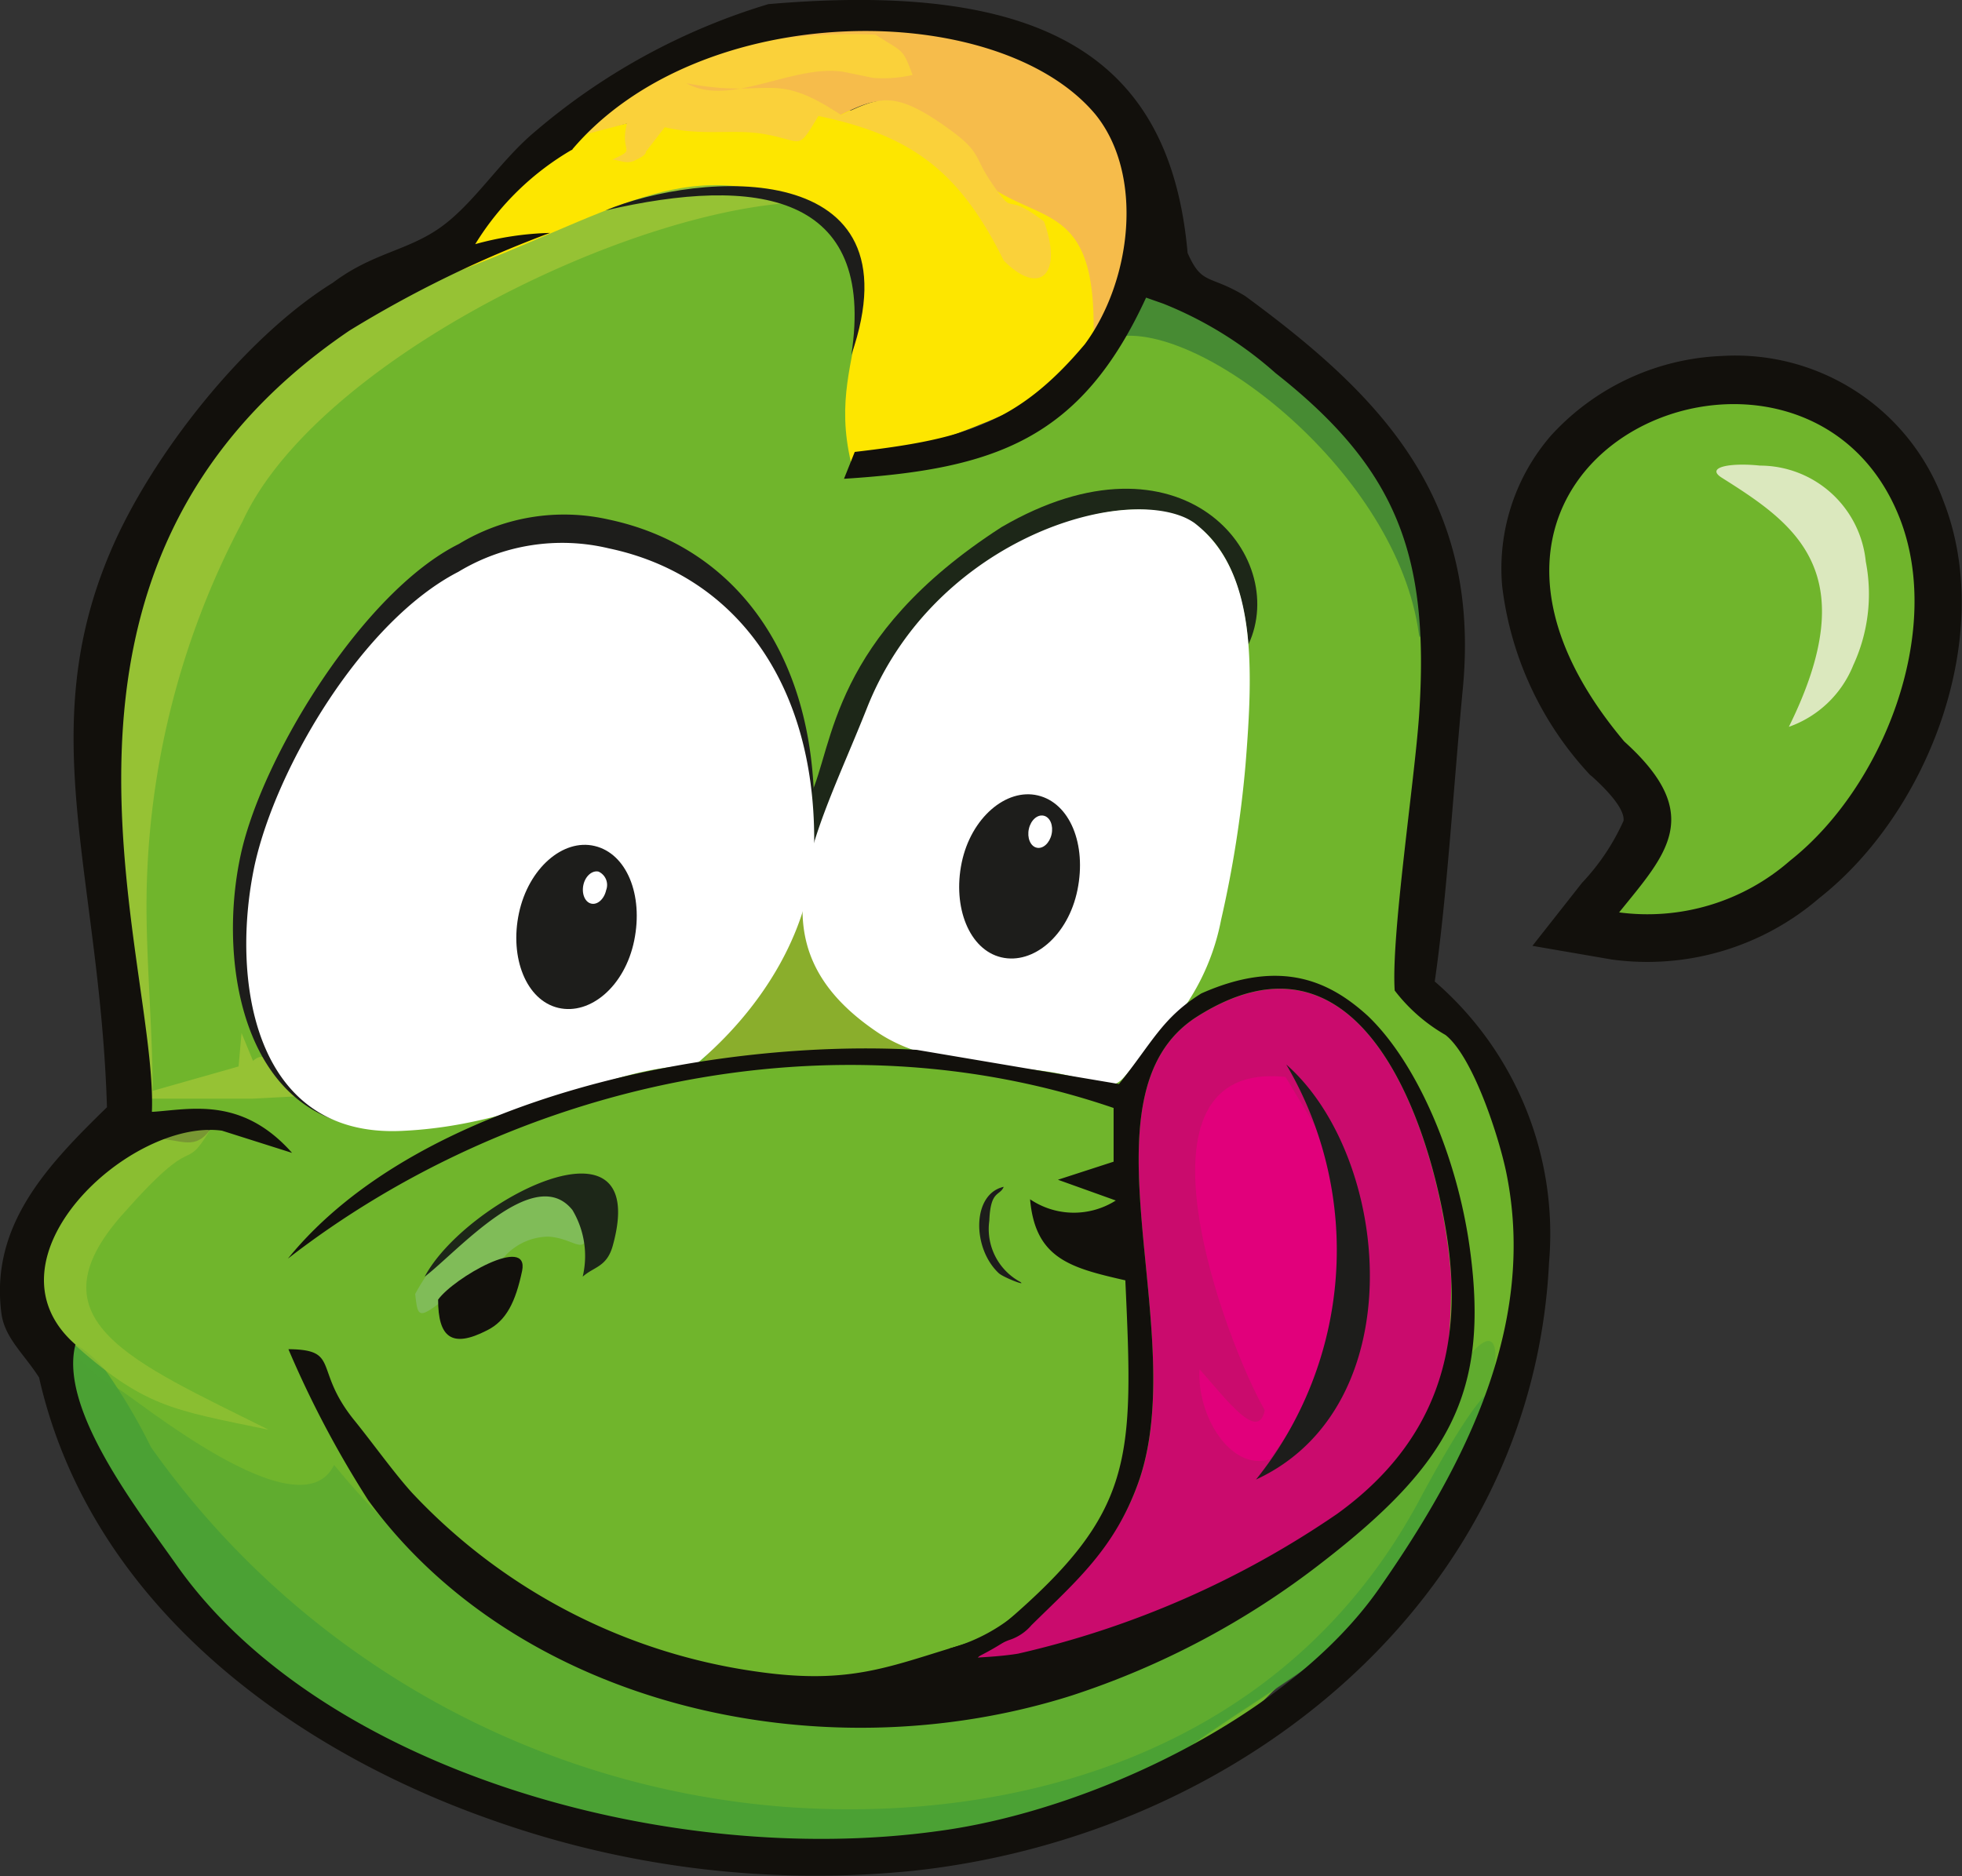 <svg xmlns="http://www.w3.org/2000/svg" viewBox="0 0 80.34 76.84"><rect x="0" y="0" width="80.34" height="76.84" fill="#333333" stroke="none"/><defs><style>.cls-1{fill:#12100c;}.cls-1,.cls-10,.cls-11,.cls-12,.cls-13,.cls-14,.cls-15,.cls-16,.cls-17,.cls-18,.cls-2,.cls-3,.cls-4,.cls-5,.cls-6,.cls-7,.cls-8,.cls-9{fill-rule:evenodd;}.cls-2{fill:#70b52c;}.cls-3{fill:#dbe8be;}.cls-4{fill:#478b33;}.cls-13,.cls-5{fill:#96c234;}.cls-18,.cls-6{fill:#4ba234;}.cls-7{fill:#ca0b6d;}.cls-8{fill:#fde600;}.cls-9{fill:#e1007b;}.cls-10{fill:#f6bc4b;}.cls-11{fill:#fad13a;}.cls-12{fill:#1d1d1b;}.cls-13{opacity:0.7;}.cls-14{fill:#1d2718;}.cls-15{fill:#8aae2c;}.cls-16{fill:#80bc58;}.cls-17{fill:#fff;}.cls-18{opacity:0.43;}</style></defs><title>DINO</title><g id="Capa_2" data-name="Capa 2"><g id="Capa_3" data-name="Capa 3"><path class="cls-1" d="M64.78,36.16a9.12,9.12,0,0,0,1.7-2.54c.07-.56-.92-1.48-1.27-1.8l-.11-.09L65,31.62A13.7,13.7,0,0,1,61.51,24a8.31,8.31,0,0,1,2-6.16,10,10,0,0,1,7-3.26,9.07,9.07,0,0,1,9.07,5.94C81.73,26,79,33.24,74.5,36.78A10.79,10.79,0,0,1,66,39.3l-3.25-.56Z"/><path class="cls-2" d="M66.51,30.37c3.33,3,1.72,4.61-.21,7a8.86,8.86,0,0,0,7-2.12c3.8-3,6.3-9.35,4.5-14C73.94,11.33,56.47,18.43,66.51,30.37Z"/><path class="cls-3" d="M73.25,29.77a4.43,4.43,0,0,0,2.64-2.53A6.94,6.94,0,0,0,76.4,23a4.36,4.36,0,0,0-4.33-3.93c-1.25-.13-2.25.07-1.56.5C73.49,21.45,76.39,23.42,73.25,29.77Z"/><path class="cls-2" d="M8.69,46.14C7.53,48,6.52,44.89,3.33,48.51c-5.21,4.23.66,10.77,2.2,13.21,5.23,8.34,16.37,13.6,27.19,14.17,5.59.3,11.22-1.79,15.64-3,8.73-8.2,18.56-18.07,12.4-28.69C54.51,42.8,14.3,41,8.69,46.14Z"/><path class="cls-2" d="M15.44,11.83C-.49,22.49,6,38.86,5.73,45.5l4.52.38,2.26-.42c0,.16,40.66.31,48.53-.39l-.56-1.67c-.85-2-2-1.62-3.17-3.46-.19-2.28.78-8.71,1-11.52.21-3.15.18-8.55-2.48-10.42-.91-1.32-4.27-5.41-8.83-7-2.71,5.93-5.83,7.4-12.09,7.8C42.76,1.26,28,3.41,15.44,11.83Z"/><path class="cls-4" d="M47.07,10.39c-.11.51-1.71,3.48-1.37,3.41,3.49-.67,11.52,5.59,12.4,12.17.15,1.11.58-5.61-2.48-9.49S47.12,10.14,47.07,10.39Z"/><path class="cls-5" d="M10.32,45l2.5-.13-.09.5,1.16,0c-1-1.34-1.66-1.32-2.87-2.92-.18,1.8.06.4-.66,1l-.47-1.14-.12,1.37-3.52,1c0-2.35-.23-4.93-.25-7.32a33.63,33.63,0,0,1,3.93-16c3.26-7.11,18.14-13.93,24.66-13-1.46-2.45-6.26-3.1-10.72-1.49-2.07.75-4.05,2.46-6.94,4C-1.9,21.16,6.17,38.14,5.89,45Z"/><path class="cls-6" d="M2.6,54.78C2,56.64,5.13,61.62,6.81,64c6,8.56,20.34,12.65,31.51,11.1,3.91-.55,7.44-1.4,10.58-3.7,2.3-1.69,6.85-4.22,8.31-6.32,4.53-6.48,5.63-12.45.91-3.64C52.65,71.65,41.81,74.74,32.06,74A35.07,35.07,0,0,1,6.18,59.27,23.84,23.84,0,0,0,4.3,56.1,5.15,5.15,0,0,0,2.6,54.78Z"/><path class="cls-7" d="M40,67.88c.11,0,.21.12.33.11,4.23-.22,13.09-4.16,16.23-7.1,2.6-3.11,2.78-4.26,2.87-8.4C59.19,48,56.45,36.92,49,41.65c-5,3.21-.2,12.91-2.38,19.06-1,2.83-2.76,4.05-4.77,6-.14.15-.27.15-.42.3C40.54,67.51,40.59,67.22,40,67.88Z"/><path class="cls-8" d="M23.41,5.64c-1.58.77-4.28,4.21-5.19,5.67C25.07,8.8,28,6.18,33,8.45c2.15,1,2.4,2.12,2.15,4.5-.2,1.86-.91,3.44-.3,6,3.64-.62,8.12-2.57,9.72-4C53.36,7.2,35.38,1.89,23.41,5.64Z"/><path class="cls-9" d="M52,59.77c3.53-5,3.87-6.45,2.54-12.5l-1.9-3.16c-6.79-.72-2.47,10.82-.85,13.65-.27,1.31-1.54-.4-2.67-1.68C49,58,50.41,60.27,52,59.77Z"/><path class="cls-10" d="M44.78,13.57c1.09-1.48,2.25-4.08,2-5.84A7.66,7.66,0,0,0,45.1,3.89C42.6.87,29.62-.62,28,3.41c3.19,1.46,3.56-.59,6.41,1.3,1.57-.75,2.13-1,4.53.8,1.2.9.9,1.07,1.67,2.18C42.78,9.13,44.85,8.53,44.78,13.57Z"/><path class="cls-11" d="M23.29,5.68l2.38-.62c-.31,1.26.46,1-.61,1.48.31,0,.61.23,1,0,.16-.08.39-.19.39-.33l.77-1c1.54.37,2.75.07,4,.27,1.7.28,1.4.76,2.29-.73,3.78.79,5.77,2.23,7.59,5.92,1.46,1.48,2.44.59,1.65-1.6C41,7.74,41.64,9,40.64,7.54c-.77-1.11-.45-1.27-1.65-2.16C36.58,3.6,36,4,34.44,4.71c-2.85-1.89-2.88-.64-6.33-1.3,1.77,1,4.37-.79,6.42-.47l1.22.25a5.45,5.45,0,0,0,1.62-.12c-.43-1.14-.37-.9-1.52-1.65C31.69,1.23,25.9,2.25,23.29,5.68Z"/><path class="cls-12" d="M24.93,21.28c5.14,1.09,8.41,5.48,8.41,11.94,0,3.54-2.09,6.92-4.91,9.26-3.59-.45-7.2,3.5-12.3,3.73-6.07.26-7.3-6.58-6.26-11.26.89-4,5-10.72,8.92-12.67A8.3,8.3,0,0,1,24.93,21.28Z"/><path class="cls-13" d="M2.88,54.92C5.9,57.64,7,57.73,11,58.56c-5.57-2.79-9.83-4.46-6-8.8,3.18-3.61,2.43-1.58,3.6-3.47C4.87,45.75-1.17,51.35,2.88,54.92Z"/><path class="cls-1" d="M22.32,41.45c3.59.77,5.15-4.66,2.3-6.78C21.15,34.83,20.24,39.07,22.32,41.45Z"/><path class="cls-1" d="M40.68,39.56c3.5-.15,4.88-5.23,1.79-7C39.27,33.19,38,37.5,40.68,39.56Z"/><path class="cls-12" d="M51.43,60.6c6.49-3,5.53-13.23,1.24-17A15,15,0,0,1,51.43,60.6Z"/><path class="cls-14" d="M33.18,32.59c-.29,1.73-1,4.56.32,5.7,2-3.58,0-9.85,5.86-14.49,2.62-2.05,6.26-3.53,8.81-2.69,2.11.71,2.79,3.29,2.95,5.29,1.71-3.67-2.77-9.09-10.11-4.81C34,26.11,34.15,30.55,33.18,32.59Z"/><path class="cls-15" d="M28.74,43.76l.53-.06,8.52-.86c-1.27-1.08-2-.9-3.09-2.79-1.38-2.4-.24-2.23-2.4-2.84-1.71,2.29-.53,1.67-1.58,3.46C29.43,42.86,29.88,40.62,28.74,43.76Z"/><path class="cls-16" d="M19.75,50A8.26,8.26,0,0,0,17,53c.1.81.09,1.06.93.42a4.6,4.6,0,0,1,2.58-1.77,2.45,2.45,0,0,1,1.95-1c1.29.08,1.66,1.2,1.61-1.17C21.81,48.75,21.66,48.39,19.75,50Z"/><path class="cls-1" d="M17.94,53.23c0,1.55.56,2,2,1.26.79-.39,1.17-1.16,1.44-2.44C21.68,50.56,18.58,52.34,17.94,53.23Z"/><path class="cls-14" d="M17.39,52.29c1.32-1,4.5-4.67,6.05-2.73a3.67,3.67,0,0,1,.42,2.73c.47-.42,1-.39,1.24-1.3C26.66,45.28,19.06,49.16,17.39,52.29Z"/><path class="cls-17" d="M24.93,22.46c5.14,1.08,8.41,5.47,8.41,11.93,0,3.54-2.09,6.92-4.91,9.26-3.61,0-6.89,2.45-12,2.67-6.07.27-7-6.23-6-10.9.9-4.06,4.45-10,8.34-12A8.21,8.21,0,0,1,24.93,22.46Z"/><path class="cls-12" d="M24.35,34.65c1.31.31,2,2,1.62,3.87s-1.8,3.07-3.11,2.76-2-2.05-1.61-3.88S23.05,34.34,24.35,34.65Z"/><path class="cls-17" d="M47.6,42.36c-2.5,2.51-1.07,2.27-4.14,1.63-2.09-.44-5.28-.19-7.53-1.71-5.3-3.57-2.57-7.88-.43-13.28,2.61-6.6,9.82-9,12.85-7.87a2.47,2.47,0,0,1,.56.29c2.54,1.95,2.42,5.84,2.09,9.92a46.29,46.29,0,0,1-1,6.34A9.39,9.39,0,0,1,47.6,42.36Z"/><path class="cls-12" d="M42.5,32.58c1.31.31,2,2,1.62,3.87S42.31,39.52,41,39.21s-2-2.05-1.62-3.88S41.2,32.27,42.5,32.58Z"/><path class="cls-17" d="M24.51,35.7a.6.6,0,0,1,.31.76c-.08.36-.35.61-.61.55s-.4-.41-.32-.77S24.25,35.64,24.51,35.7Z"/><path class="cls-17" d="M42.74,33.41c.26.06.4.4.32.76s-.35.61-.61.55-.4-.41-.32-.77S42.48,33.35,42.74,33.41Z"/><path class="cls-12" d="M40.89,52.14c.17.17,1.18.56.88.36A2.46,2.46,0,0,1,40.51,50c.05-1.27.43-1,.59-1.39C39.8,48.9,39.8,51.11,40.89,52.14Z"/><path class="cls-18" d="M2.6,55.23c-.69,2.69,2.53,6.39,4.21,8.8,6,8.56,20.34,12.65,31.51,11.1,3.91-.55,7.44-1.4,10.58-3.7,2.3-1.69,6.85-4.22,8.31-6.32,4.53-6.48,5.74-15.28,1-6.48C52,66.9,28.22,77.83,13.68,60c-1.4,2.9-8.23-2.82-8.89-3.15C3.66,56.29,3.45,55.67,2.6,55.23Z"/><path class="cls-1" d="M49.19,40.69c-1.6,1-2,2-3.37,3.71L37.54,43c-8.13-.47-20.31,1.85-25.75,8.55,9.26-7.18,22.3-10.11,33.81-6.17l0,2.2-2.28.74,2.37.85a3.2,3.2,0,0,1-3.51-.05c.21,2.44,1.67,2.81,3.9,3.32.34,7.35.38,9.47-4.89,14l-.6.5c.37.5-1.93,1-.53.82a12.67,12.67,0,0,1,1.24-.58,2,2,0,0,0,.94-.62c1.84-1.81,3.4-3.13,4.37-5.83C48.81,54.56,44,44.86,49,41.65c6.47-4.12,9.39,3.72,10.22,8.8C60,55.19,58.8,59.08,54.76,62a38.06,38.06,0,0,1-13.07,5.73c-.6.1-1.32.14-1.65.16.38-.38,0,.13.38-.82-3.68,1-5.19,2-9.4,1.4a23.89,23.89,0,0,1-14.14-7.32c-.73-.8-1.65-2.09-2.39-3-1.67-2.08-.54-2.87-2.68-2.89a41.81,41.81,0,0,0,3.27,6.19c6.1,8.36,18.42,11.28,28.79,8A33.67,33.67,0,0,0,54.13,64c5.17-4,6.87-6.91,6.06-12.84C59.67,47.33,58,43.5,56,41.6,54.51,40.25,52.52,39.21,49.19,40.69Z"/><path class="cls-1" d="M41.51,66.18s1.12-.08.68.29A11.11,11.11,0,0,1,40,67.88l-.32.13c-.11,0-1-.42-.77-.5A7.25,7.25,0,0,0,41.51,66.18Z"/><path class="cls-1" d="M23.4,6.16C28.66-.1,40.86-.08,44.85,4.68c2,2.46,1.5,6.81-.43,9.42C41.64,17.41,39.37,18,35,18.51l-.44,1.1c6.18-.39,9.7-1.61,12.37-7.42l.71.25a15.63,15.63,0,0,1,4.59,2.84c5,3.94,6.31,7.48,5.88,14-.19,2.75-1.15,9.05-1,11.29a7,7,0,0,0,2.08,1.82c1.15.91,2.22,4.28,2.5,5.69,1.22,6.08-1.57,11.77-5.23,17S44.63,74.18,38.39,75c-11,1.52-25.21-2.48-31.14-10.87-1.66-2.36-4.84-6.43-4.16-9.06-4-3.5,2.24-9.28,6-8.76l2.87.91c-2.08-2.35-4.22-1.77-5.74-1.68.25-6.3-6.25-22.27,8.09-32a46.93,46.93,0,0,1,8.21-4,12.53,12.53,0,0,0-3.06.46,11.32,11.32,0,0,1,4-3.89ZM4.52,22.6C1.37,30,4.09,35.87,4.38,45.35,1.94,47.73-.42,50.19.06,53.81c.14,1,.93,1.65,1.54,2.61,2.09,9.26,10.31,15.23,18.51,18.11a39.61,39.61,0,0,0,17.32,2.09c13.31-1.45,25.32-11.07,26-24.91A13.66,13.66,0,0,0,58.75,40.2c.5-3.44.77-8,1.15-12,.74-7.8-3.36-12-8.92-16.08-1.47-.89-1.76-.42-2.35-1.76C47.93,2.45,42.91-.82,31.46.17a26.42,26.42,0,0,0-9.54,5.21c-1.43,1.19-2.48,2.92-3.85,3.91s-2.79,1.05-4.44,2.29C10,13.83,6.18,18.68,4.52,22.6Z"/><path class="cls-12" d="M24.79,8.62c6.2-1.44,11.09-.71,10.07,5.92C37.68,6.4,28.66,7,24.79,8.62Z"/></g></g></svg>